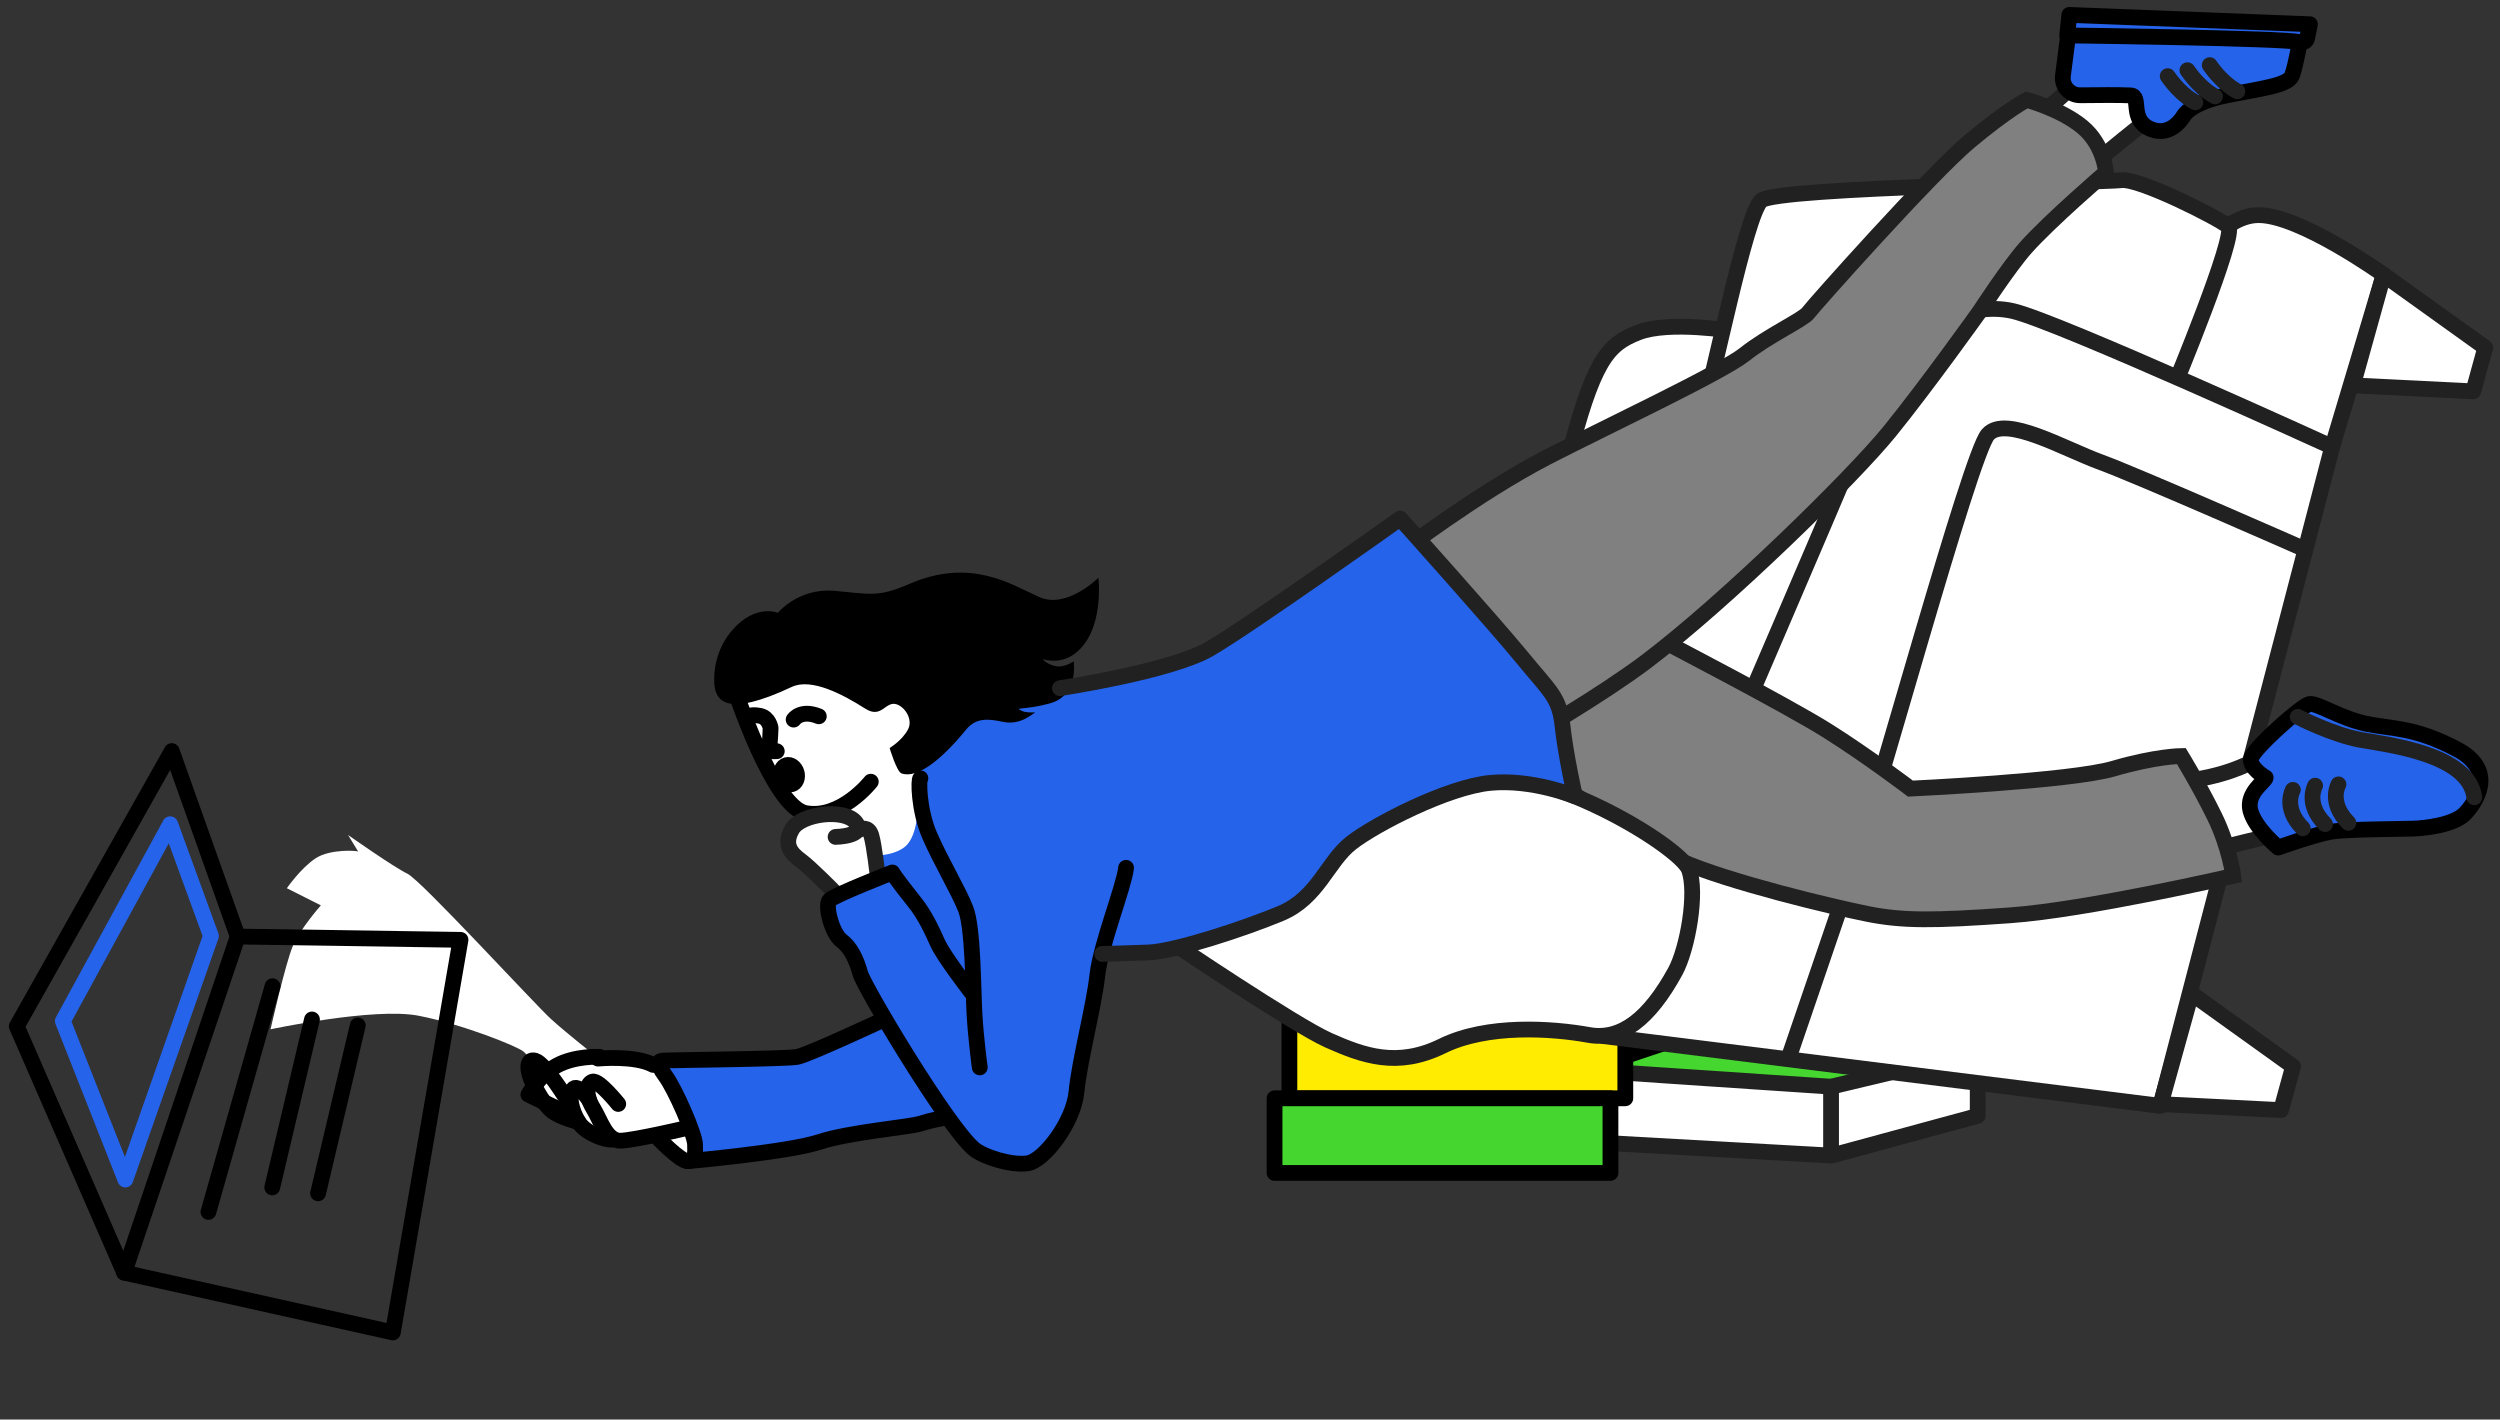 <svg width="317" height="180" viewBox="0 0 317 180" fill="none" xmlns="http://www.w3.org/2000/svg">
<rect x="0" y="0" width="317" height="180" fill="#333333" stroke="none"/>
<path d="M84.344 135.245C84.23 135.245 80.705 133.933 79.054 134.047C77.402 134.16 75.751 134.086 75.751 134.086C75.751 134.086 71.886 131.049 69.865 129.21C67.839 127.372 53.399 111.621 51.674 110.793C49.948 109.97 44.136 105.878 44.136 105.878C44.136 105.878 45.487 108.091 45.413 107.978C45.339 107.865 41.888 107.603 40.01 108.841C38.132 110.078 36.372 112.627 36.372 112.627L40.685 114.801C40.685 114.801 38.058 117.764 37.121 119.977C36.184 122.19 34.306 130.517 34.306 130.517C34.306 130.517 47.434 127.702 53.059 128.791C58.684 129.881 65.625 132.691 66.374 133.332C67.124 133.968 66.936 134.194 66.902 134.683C66.862 135.171 67.617 137.645 68.401 138.848C69.189 140.046 69.525 140.835 70.648 141.288C71.772 141.737 73.123 142.265 73.123 142.265C73.123 142.265 74.435 143.763 76.047 144.177C77.659 144.591 77.885 144.705 79.049 144.626C80.212 144.552 83.362 144.098 83.362 144.098C83.362 144.098 86.064 147.362 87.336 147.101C88.613 146.839 89.623 144.739 88.835 142.299C88.056 139.859 84.344 135.245 84.344 135.245Z" fill="white"/>
<path d="M250.773 133.356C250.753 132.967 219.75 129.358 219.75 129.358L200.8 135.678L230.842 141.283L250.773 133.356Z" fill="#45D62F" stroke="black" stroke-width="2" stroke-linecap="round" stroke-linejoin="round"/>
<path d="M250.773 133.356V141.491L232.242 146.529L200.8 144.769V135.678L232.178 137.793L250.773 133.356Z" fill="white" stroke="#212121" stroke-width="2" stroke-miterlimit="10" stroke-linecap="round" stroke-linejoin="round"/>
<path d="M232.178 137.793V146.351" stroke="#212121" stroke-width="2" stroke-miterlimit="10" stroke-linecap="round" stroke-linejoin="round"/>
<path d="M206.089 128.614H163.496V139.262H206.089V128.614Z" fill="#FFEC00" stroke="black" stroke-width="2" stroke-linecap="round" stroke-linejoin="round"/>
<path d="M204.206 139.262H161.613V148.727H204.206V139.262Z" fill="#45D62F" stroke="black" stroke-width="2" stroke-linecap="round" stroke-linejoin="round"/>
<path d="M219.829 41.993C219.829 41.993 211.68 40.622 207.731 42.155C203.783 43.688 202.003 45.705 198.695 58.774C195.387 71.843 217.088 54.741 217.571 52.888C218.054 51.034 219.829 41.993 219.829 41.993Z" fill="white" stroke="#212121" stroke-width="2" stroke-miterlimit="10" stroke-linecap="round" stroke-linejoin="round"/>
<path d="M295.723 56.669C295.827 56.388 302.245 34.84 302.245 34.84C302.245 34.84 291.686 27.277 286.406 27.277C281.126 27.277 276.704 34.983 273.993 40.834C271.281 46.686 271.424 51.966 271.424 51.966L295.723 56.669Z" fill="white" stroke="#212121" stroke-width="2" stroke-miterlimit="10" stroke-linecap="round" stroke-linejoin="round"/>
<path d="M302.245 34.84L315.132 44.078L313.608 49.624L298.341 48.865L302.245 34.84Z" fill="white" stroke="#212121" stroke-width="2" stroke-miterlimit="10" stroke-linecap="round" stroke-linejoin="round"/>
<path d="M275.56 49.249C275.56 49.249 283.694 29.703 282.55 28.702C281.407 27.701 271.276 22.564 268.994 22.85C266.711 23.136 225.33 23.708 223.334 25.419C221.337 27.129 217.196 48.535 215.629 53.242C214.061 57.95 205.498 89.91 206.213 92.193C206.928 94.475 239.03 99.469 243.166 95.619C247.302 91.769 275.56 49.249 275.56 49.249Z" fill="white" stroke="#212121" stroke-width="2" stroke-miterlimit="10" stroke-linecap="round" stroke-linejoin="round"/>
<path d="M295.723 56.669C295.723 56.669 260.84 40.736 255.244 39.444C249.644 38.152 241.678 41.381 238.232 49.994C234.786 58.606 203.349 131.384 203.349 131.384L273.933 140.224L295.723 56.669Z" fill="white" stroke="#212121" stroke-width="2" stroke-miterlimit="10" stroke-linecap="round" stroke-linejoin="round"/>
<path d="M226.854 133.978C226.854 133.978 229.816 125.331 233.874 113.44C237.931 101.549 249.826 57.605 252.064 55.091C254.303 52.572 261.722 56.91 266.336 58.591C270.95 60.272 292.222 69.644 292.222 69.644" stroke="#212121" stroke-width="2" stroke-miterlimit="10" stroke-linecap="round" stroke-linejoin="round"/>
<path d="M277.872 125.977L290.759 135.22L289.24 140.761L273.973 140.002L277.872 125.977Z" fill="white" stroke="#212121" stroke-width="2" stroke-miterlimit="10" stroke-linecap="round" stroke-linejoin="round"/>
<path d="M273.79 14.026C273.79 14.026 266.036 20.139 261.16 24.398C256.284 28.658 250.97 33.942 249.698 34.056C247.869 34.218 245.547 31.078 244.354 27.81C243.156 24.541 245.049 24.275 245.049 24.275C245.049 24.275 256.851 15.934 260.253 13.193C263.654 10.452 264.966 8.041 264.966 8.041C264.966 8.041 267.648 7.105 268.412 8.441C269.181 9.777 273.79 14.026 273.79 14.026Z" fill="white" stroke="#212121" stroke-width="2" stroke-miterlimit="10" stroke-linecap="round" stroke-linejoin="round"/>
<path d="M291.666 5.014C291.666 5.014 291.104 8.312 290.635 9.565C290.167 10.817 287.027 11.172 282.393 12.084C277.759 12.996 276.891 14.682 276.891 14.682C276.891 14.682 275.363 17.472 272.706 16.363C269.93 15.204 271.572 12.172 270.182 12.098C268.846 12.029 265.922 12.049 263.783 12.079C262.447 12.094 261.407 10.93 261.579 9.604L262.309 3.93C262.309 3.93 267.692 3.171 276.591 3.693C287.081 4.309 291.666 5.014 291.666 5.014Z" fill="#2563EB" stroke="black" stroke-width="2" stroke-linecap="round" stroke-linejoin="round"/>
<path d="M292.543 4.871C292.455 5.246 292.06 5.448 291.621 5.34C289.556 4.827 262.122 4.492 262.122 4.492L262.388 1.889L292.898 3.072L292.543 4.871Z" fill="#2563EB" stroke="black" stroke-width="2" stroke-linecap="round" stroke-linejoin="round"/>
<path d="M278.37 12.971C278.37 12.971 276.605 12.158 274.865 9.653" stroke="#212121" stroke-width="2" stroke-miterlimit="10" stroke-linecap="round" stroke-linejoin="round"/>
<path d="M280.869 12.222C280.869 12.222 279.104 11.408 277.364 8.904" stroke="#212121" stroke-width="2" stroke-miterlimit="10" stroke-linecap="round" stroke-linejoin="round"/>
<path d="M283.699 11.576C283.699 11.576 281.935 10.762 280.194 8.258" stroke="#212121" stroke-width="2" stroke-miterlimit="10" stroke-linecap="round" stroke-linejoin="round"/>
<path d="M288.777 105.769C288.777 105.769 282.25 107.303 275.994 108.959C269.738 110.62 262.634 113.006 261.441 112.548C259.73 111.882 259.035 108.042 259.415 104.581C259.79 101.121 261.604 101.717 261.604 101.717C261.604 101.717 275.88 99.459 280.14 98.508C284.399 97.556 286.647 95.974 286.647 95.974C286.647 95.974 289.462 96.319 289.56 97.857C289.654 99.395 288.777 105.769 288.777 105.769Z" fill="white" stroke="#212121" stroke-width="2" stroke-miterlimit="10" stroke-linecap="round" stroke-linejoin="round"/>
<path d="M287.288 98.597C287.298 99.04 284.779 100.529 285.351 102.777C285.927 105.025 288.875 107.47 288.875 107.47C288.875 107.47 293.628 105.784 295.595 105.459C297.562 105.133 304.616 105.119 306.011 105.069C307.406 105.02 311.173 104.64 312.598 103.127C313.583 102.077 316.96 97.832 311.483 94.968C306.095 92.148 303.315 92.459 300.027 91.769C296.733 91.079 293.795 89.077 292.824 89.269C291.853 89.462 285.755 94.899 285.444 96.127C285.134 97.354 287.288 98.597 287.288 98.597Z" fill="#2563EB" stroke="black" stroke-width="2" stroke-linecap="round" stroke-linejoin="round"/>
<path d="M291.35 90.896C291.35 90.896 295.772 93.174 299.292 93.81C302.812 94.446 313.041 95.609 313.741 101.091" stroke="#212121" stroke-width="2" stroke-miterlimit="10" stroke-linecap="round" stroke-linejoin="round"/>
<path d="M290.734 100.154C290.734 100.154 289.422 102.452 291.991 105.03" stroke="#212121" stroke-width="2" stroke-miterlimit="10" stroke-linecap="round" stroke-linejoin="round"/>
<path d="M293.558 99.622C293.558 99.622 292.247 101.919 294.815 104.497" stroke="#212121" stroke-width="2" stroke-miterlimit="10" stroke-linecap="round" stroke-linejoin="round"/>
<path d="M296.516 99.459C296.516 99.459 295.205 101.757 297.773 104.335" stroke="#212121" stroke-width="2" stroke-miterlimit="10" stroke-linecap="round" stroke-linejoin="round"/>
<path d="M210.827 81.254C210.827 81.254 226.504 89.397 231.611 92.597C236.723 95.796 242.244 99.996 242.244 99.996C242.244 99.996 262.59 99.05 267.973 97.468C273.356 95.885 276.59 95.861 276.59 95.861C276.59 95.861 278.932 99.696 280.81 103.536C282.688 107.376 283.181 111.069 283.181 111.069C283.181 111.069 264.566 115.373 254.865 116.063C245.163 116.753 241.308 116.782 236.831 115.89C232.355 114.998 219.232 111.863 213.045 109.136C206.858 106.41 196.008 98.015 196.008 98.015C196.008 98.015 194.559 90.014 197.62 86.75C200.676 83.487 210.827 81.254 210.827 81.254Z" fill="#808080" stroke="#212121" stroke-width="2" stroke-miterlimit="10"/>
<path d="M177.497 70.097C177.497 70.097 187.327 62.56 196.185 57.97C202.752 54.564 218.315 47.253 221.229 44.926C224.142 42.594 228.683 40.499 229.264 39.686C229.846 38.872 244.872 21.983 249.762 17.906C254.653 13.829 256.984 12.665 256.984 12.665C256.984 12.665 261.273 13.809 264.034 16.082C266.795 18.359 267.041 21.85 267.041 21.85C267.041 21.85 259.932 27.958 256.866 31.404C254.717 33.824 251.034 39.478 251.034 39.478C251.034 39.478 244.354 48.85 239.627 54.682C234.899 60.514 218.749 76.334 208.717 83.901C203.324 87.968 193.306 93.933 192.7 93.933C192.094 93.933 177.497 70.097 177.497 70.097Z" fill="#808080" stroke="#212121" stroke-width="2" stroke-miterlimit="10"/>
<path d="M148.125 119.173C148.125 119.173 164.196 130.024 168.515 131.932C172.833 133.84 177.152 135.447 182.88 132.637C188.603 129.822 196.816 130.389 201.465 131.232C205.592 131.981 209.156 129.141 212.414 123.196C213.987 120.327 215.259 113.164 214.155 110.251C213.05 107.337 195.254 96.324 184.808 98.335C174.361 100.342 148.125 119.173 148.125 119.173Z" fill="white" stroke="#212121" stroke-width="2" stroke-miterlimit="10" stroke-linecap="round" stroke-linejoin="round"/>
<path d="M199.188 100.697C199.188 100.697 192.242 97.966 186.42 99.923C180.597 101.885 174.125 104.912 172.463 105.922C170.802 106.933 169.614 109.191 168.248 110.734C166.883 112.277 165.399 114.416 163.023 115.604C160.647 116.792 149.303 120.712 146.217 120.889C143.131 121.066 139.803 121.007 139.803 121.007C139.803 121.007 137.546 131.813 137.191 134.544C136.836 137.276 136.062 142.619 133.449 145.232C130.836 147.845 128.938 147.727 126.68 147.012C124.423 146.297 124.423 146.598 123.412 145.587C122.401 144.577 120.144 141.905 120.144 141.905C120.144 141.905 107.913 143.566 104.999 144.458C102.091 145.351 92.586 146.42 90.984 146.834C89.382 147.249 87.597 147.249 87.597 147.249C87.597 147.249 88.726 146.297 88.011 144.103C87.296 141.905 83.56 134.781 83.56 134.781L100.898 133.948L112.123 129.137C112.123 129.137 109.628 123.615 108.854 122.309C108.08 121.002 107.725 120.47 106.892 119.578C106.059 118.685 105.231 117.024 105.172 116.191C105.113 115.358 104.994 114.293 104.994 114.293L111.349 111.291L110.915 107.278C110.915 107.278 114.124 108.081 114.992 106.538C115.86 104.995 116.101 99.006 116.476 97.275C116.845 95.545 125.616 88.446 130.743 87.273C135.87 86.1 138.832 87.209 146.922 84.556C155.012 81.899 154.519 81.594 158.039 79.37C161.559 77.147 177.674 65.848 177.674 65.848C177.674 65.848 192.311 82.585 193.543 84.064C194.78 85.547 197.063 87.953 197.743 89.93C198.429 91.897 199.188 100.697 199.188 100.697Z" fill="#2563EB"/>
<path d="M116.382 88.934C116.338 89.082 116.772 91.922 115.732 93.435C114.691 94.948 113.424 94.805 113.424 94.805L116.22 96.871C116.22 96.871 117.432 105.661 114.514 107.544C113.533 108.18 112.36 108.441 111.117 108.466C110.506 108.476 111.857 110.699 110.797 111.572C109.318 112.789 106.291 115.392 102.15 109.481C100.287 106.824 99.374 106.829 100.38 105.059C100.829 104.271 106.828 102.422 106.828 102.422C106.828 102.422 104.477 103.418 102.781 103.3C101.09 103.176 99.034 100.588 97.55 98.192C96.072 95.796 93.173 85.331 93.173 85.331C93.173 85.331 98.714 83.98 101.701 83.649C104.694 83.319 108.46 85.493 110.767 84.882C113.079 84.266 116.382 88.934 116.382 88.934Z" fill="white"/>
<path d="M132.207 83.57C132.345 83.62 134.415 84.315 136.308 82.866C140.095 79.982 139.276 73.257 139.276 73.257C139.276 73.257 135.283 77.275 131.763 75.703C128.238 74.125 123.131 70.664 115.332 74.031C111.28 75.776 110.442 75.328 105.837 74.919C101.233 74.505 98.635 77.709 98.635 77.709C98.635 77.709 95.83 76.506 92.877 79.873C90.747 82.304 90.486 85.168 90.57 86.622C90.703 88.865 92.054 91.034 100.4 87.1C102.855 85.947 106.794 87.993 109.722 89.861C111.817 91.192 112.266 88.831 113.7 89.309C114.78 89.669 115.781 91.251 115.14 92.479C114.386 93.913 112.803 94.845 112.803 94.845C112.803 94.845 113.696 97.847 114.307 98.064C116.328 98.794 119.458 96.255 122.495 92.523C123.782 90.941 125.389 91.157 127.149 91.527C129.353 91.996 130.831 90.581 131.241 90.344C131.3 90.309 130.555 90.388 129.959 90.27C129.481 90.171 129.116 89.876 129.175 89.871C130.605 89.703 131.374 89.664 133.119 89.191C136.831 88.185 136.141 83.861 136.141 83.861C136.141 83.861 134.987 84.67 133.903 84.478C132.779 84.28 132.256 83.64 132.207 83.57Z" fill="black"/>
<path d="M93.079 87.194C93.079 87.194 98.009 102.328 102.16 103.102C106.641 103.935 110.417 99.119 110.417 99.119" stroke="black" stroke-width="2" stroke-miterlimit="10" stroke-linecap="round" stroke-linejoin="round"/>
<path d="M100.402 99.439C100.926 99.291 101.198 98.63 101.01 97.962C100.821 97.294 100.243 96.872 99.719 97.02C99.195 97.167 98.923 97.829 99.112 98.497C99.3 99.165 99.878 99.587 100.402 99.439Z" stroke="black" stroke-width="2" stroke-miterlimit="10" stroke-linecap="round" stroke-linejoin="round"/>
<path d="M98.497 95.254C97.822 95.313 97.447 95.185 97.526 94.835C97.644 94.303 97.713 92.311 97.713 92.311C97.713 92.311 97.511 91 96.372 90.768C94.957 90.482 94.662 91.005 94.662 91.005" stroke="black" stroke-width="2" stroke-miterlimit="10" stroke-linecap="round" stroke-linejoin="round"/>
<path d="M100.632 91.246C100.632 91.246 101.519 89.891 103.826 90.827" stroke="black" stroke-width="2" stroke-miterlimit="10" stroke-linecap="round" stroke-linejoin="round"/>
<path d="M105.951 106.119C105.951 106.119 109.904 106.055 108.499 104.271C107.094 102.486 101.598 103.152 100.449 105.128C99.3 107.105 100.321 108.224 101.534 109.117C102.746 110.009 105.694 113.006 105.694 113.006" stroke="#212121" stroke-width="2" stroke-miterlimit="10" stroke-linecap="round" stroke-linejoin="round"/>
<path d="M109.076 105.163C109.076 105.163 110.097 104.655 110.481 105.927C110.866 107.204 111.309 111.222 111.309 111.222" stroke="#212121" stroke-width="2" stroke-miterlimit="10" stroke-linecap="round" stroke-linejoin="round"/>
<path d="M75.83 134.229C75.83 134.229 80.518 133.785 82.82 135.028" stroke="black" stroke-width="2" stroke-miterlimit="10" stroke-linecap="round" stroke-linejoin="round"/>
<path d="M86.887 143.078C86.887 143.078 80.602 144.552 78.743 144.641C76.885 144.729 76.185 142.107 75.209 140.514C74.232 138.922 74.326 137.419 75.12 137.152C75.913 136.886 78.393 139.982 78.393 139.982" stroke="black" stroke-width="2" stroke-miterlimit="10" stroke-linecap="round" stroke-linejoin="round"/>
<path d="M74.637 139.386C74.637 139.386 73.261 137.325 72.645 138.124C72.024 138.922 72.468 140.864 73.355 142.279C74.237 143.694 76.717 144.582 77.6 144.493" stroke="black" stroke-width="2" stroke-miterlimit="10" stroke-linecap="round" stroke-linejoin="round"/>
<path d="M72.024 139.627C72.024 139.627 69.106 134.85 67.868 134.495C66.631 134.14 66.897 135.999 67.513 137.236C68.134 138.474 69.017 140.066 69.988 140.864C70.959 141.663 73.35 142.279 73.35 142.279" stroke="black" stroke-width="2" stroke-miterlimit="10" stroke-linecap="round" stroke-linejoin="round"/>
<path d="M76.017 134.006C76.017 134.006 72.906 133.848 70.589 135.125C68.277 136.402 67 138.798 67 138.798L71.629 141.031" stroke="black" stroke-width="2" stroke-miterlimit="10" stroke-linecap="round" stroke-linejoin="round"/>
<path d="M142.786 110.039C142.53 112.41 139.567 119.775 139.143 123.669C138.719 127.564 136.855 134.609 136.5 138.434C136.145 142.26 132.379 147.214 130.289 147.51C128.199 147.806 124.758 146.706 123.54 145.72C120.198 142.999 109.564 125.178 109.086 123.443C108.608 121.712 107.893 120.159 106.695 119.262C105.502 118.365 104.546 114.781 105.201 114.125C105.857 113.47 113.148 110.63 113.148 110.63C112.887 110.285 113.626 111.478 115.943 114.357C117.264 115.994 118.147 117.911 118.906 119.607C119.67 121.298 123.141 125.789 123.141 125.789" stroke="black" stroke-width="2" stroke-miterlimit="10" stroke-linecap="round" stroke-linejoin="round"/>
<path d="M116.708 98.69C116.451 98.69 116.451 102.668 117.891 105.971C119.33 109.274 121.534 112.913 122.461 115.284C123.388 117.655 123.392 125.36 123.56 128.491C123.728 131.621 124.235 135.348 124.235 135.348" stroke="black" stroke-width="2" stroke-miterlimit="10" stroke-linecap="round" stroke-linejoin="round"/>
<path d="M111.684 129.452C111.684 129.452 102.49 133.746 101.08 134.017C99.67 134.283 84.506 134.421 84.038 134.485C83.57 134.554 83.096 134.687 84.373 136.433C85.65 138.178 88.085 143.798 88.13 145.089C88.169 146.277 88.199 147.101 87.257 147.239C86.316 147.377 83.23 144.089 83.23 144.089" stroke="black" stroke-width="2" stroke-miterlimit="10" stroke-linecap="round" stroke-linejoin="round"/>
<path d="M87.262 147.234C87.262 147.234 99.941 146.095 103.836 144.818C107.725 143.541 115.243 142.94 116.717 142.472C118.191 142.003 119.468 141.801 119.468 141.801" stroke="black" stroke-width="2" stroke-miterlimit="10" stroke-linecap="round" stroke-linejoin="round"/>
<path d="M134.396 87.263C134.396 87.263 148.371 85.158 153.321 82.313C158.27 79.469 177.536 65.749 177.536 65.749C177.536 65.749 189.461 79.045 193.006 83.378C196.55 87.712 197.733 88.367 198.128 92.045C198.522 95.722 199.705 100.978 199.705 100.978C199.705 100.978 194.322 98.744 188.934 99.272C183.545 99.799 174.356 104.527 171.334 106.888C168.312 109.25 167.129 113.849 162.402 115.821C157.674 117.793 148.983 120.633 145.66 120.771C142.337 120.909 139.754 120.953 139.754 120.953" stroke="#212121" stroke-width="2" stroke-miterlimit="10" stroke-linecap="round" stroke-linejoin="round"/>
<path d="M30.145 118.752L21.782 95.233L2.125 130.14L15.75 161.373L49.815 168.953L58.393 119.172L30.145 118.752Z" stroke="black" stroke-width="2" stroke-linecap="round" stroke-linejoin="round"/>
<path d="M30.145 118.752L15.75 161.373" stroke="black" stroke-width="2" stroke-linecap="round" stroke-linejoin="round"/>
<path d="M21.582 104.514L26.748 118.679L15.895 149.563L7.968 129.469L21.582 104.514Z" stroke="#2563EB" stroke-width="2" stroke-linecap="round" stroke-linejoin="round"/>
<path d="M34.554 125.051L26.43 153.674" stroke="black" stroke-width="2" stroke-linecap="round" stroke-linejoin="round"/>
<path d="M39.557 129.269L34.519 150.564" stroke="black" stroke-width="2" stroke-linecap="round" stroke-linejoin="round"/>
<path d="M45.363 130.018L40.331 151.311" stroke="black" stroke-width="2" stroke-linecap="round" stroke-linejoin="round"/>
</svg>
